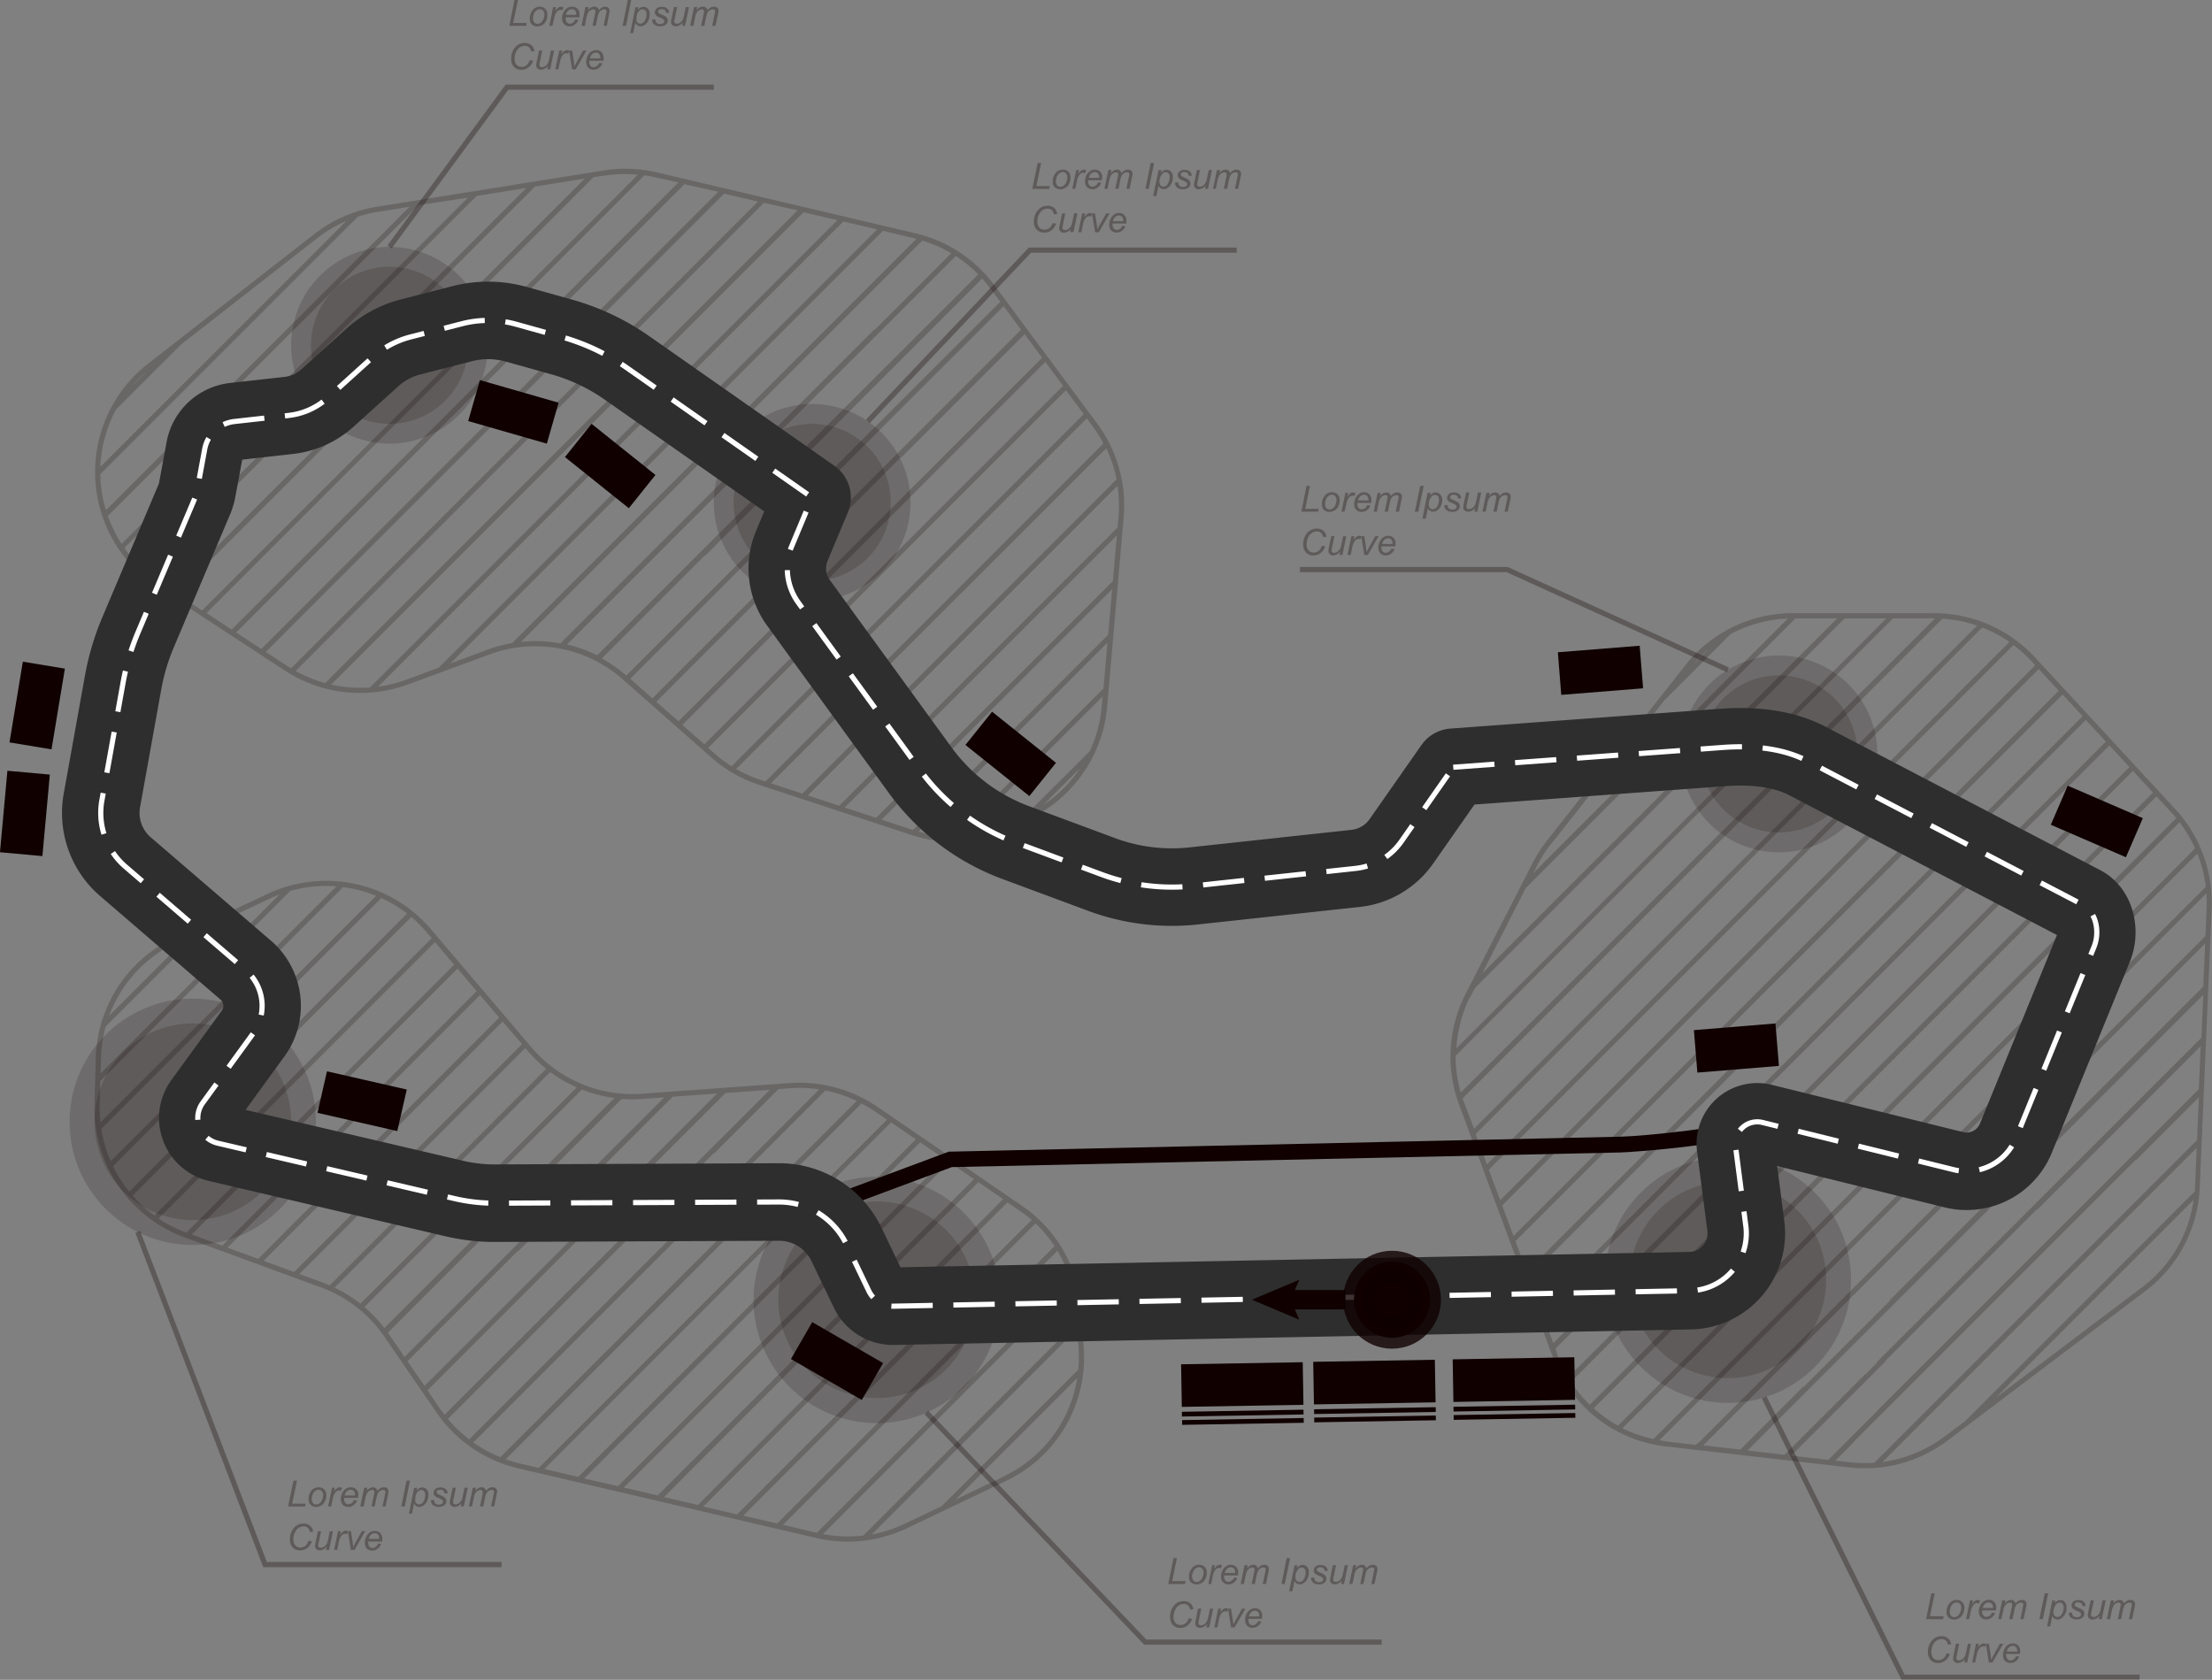 <svg xmlns="http://www.w3.org/2000/svg" viewBox="0 0 427.9 325"><rect x="0" y="0" width="427.9" height="325" fill="#808080" stroke="none"/><defs><style>.cls-1,.cls-2,.cls-6{fill:#100000;}.cls-2{opacity:0.2;}.cls-3,.cls-6{opacity:0.8;}.cls-4,.cls-5{fill:none;}.cls-4{stroke:#2e2e2e;stroke-linecap:round;stroke-linejoin:round;stroke-width:15px;}.cls-5{stroke:#fff;stroke-miterlimit:10;stroke-dasharray:8 4;}.cls-7{opacity:0.3;}</style></defs><g id="Layer_2" data-name="Layer 2"><g id="Layer_2-2" data-name="Layer 2"><path class="cls-1" d="M162.44,233.88l-1.05-2.81,22.17-8.26h.25l129.59-2.89c4.82-.1,22.32-1.92,24.56-3.58l.36-1.06,11.69,2.5-.63,2.93-9.53-2c-1.28.94-4.39,1.94-12.59,3-6.26.8-12.49,1.23-13.79,1.26L184.13,225.8Z"/><path class="cls-2" d="M212.22,81.91l-19.9-26.78a26.61,26.61,0,0,0-15.26-10L127,33.34A26.41,26.41,0,0,0,116.67,33L72.91,40a26.64,26.64,0,0,0-12.14,5.3L28.62,70.38a26.59,26.59,0,0,0,1.8,43.2l24.69,16.16a26.7,26.7,0,0,0,23.74,2.71l15.86-5.84a25.57,25.57,0,0,1,25.77,4.83l17.08,15.08a26.4,26.4,0,0,0,9.28,5.32l29.53,9.72a26.59,26.59,0,0,0,22.36-2.69l3-1.86a26.7,26.7,0,0,0,12.44-20.26l3.2-36.67A26.57,26.57,0,0,0,212.22,81.91Zm-35.61,78.67-6.07-2,44.6-44.6-.77,8.84Zm-7.14-2.35-6.07-2,52.65-52.65-.77,8.84Zm-7.13-2.34-6.07-2L216.16,94a26.06,26.06,0,0,1,.21,6l-.18,2.05Zm-7.14-2.35-6.07-2L214,86.73a25.45,25.45,0,0,1,2,6Zm19-65,.25-.13,23.76-23.76,3.38,4.56-70.34,70.34-4.29-3.78Zm-48,46.57-4.28-3.79L155.24,98l.25-.13,38.65-38.64,3.38,4.56Zm76-65.09,3.44,4.63L136.26,144,132,140.25Zm-12.91-17-73.77,73.77a27.11,27.11,0,0,0-5.83-2.11L184.9,49.53A25.65,25.65,0,0,1,189.25,53.11Zm-35-12.33L62.92,132.15a25.35,25.35,0,0,1-5.73-2.33l90.57-90.57Zm-15.35-3.6L50.55,125.56l-4.87-3.19L132.4,35.64Zm-7.68-1.81L44.82,121.81l-4.88-3.19,84.71-84.7c.7.1,1.39.23,2.08.39ZM116.82,34a25.39,25.39,0,0,1,6.57-.19l-84.3,84.3-4.88-3.19L114.8,34.28Zm-26.3,4.23-67,67a25.89,25.89,0,0,1-2.66-5.41L80.91,39.72ZM28.38,71.88l-2.86,2.85A24.83,24.83,0,0,1,28.38,71.88Zm-5.92,7.33L35,66.67l26.38-20.6A25.65,25.65,0,0,1,67,42.76L19.42,90.32v-.1A25.54,25.54,0,0,1,22.46,79.21ZM19.4,91.74,69.23,41.92A25.31,25.31,0,0,1,73.07,41l6.16-1L20.5,98.71A25.44,25.44,0,0,1,19.4,91.74ZM24.07,106,92.21,37.91l9.61-1.55-74,74A25.27,25.27,0,0,1,24.07,106ZM28.61,111,103.5,36.09l9.62-1.54L33.36,114.31,31,112.75A25.47,25.47,0,0,1,28.61,111Zm22.8,15.14,88.67-88.67L146.62,39,56.3,129.3l-.64-.4Zm12.64,6.32,91.39-91.39L162,42.59,71.57,133A25.67,25.67,0,0,1,64.05,132.44Zm14.46-.93a25.92,25.92,0,0,1-5.36,1.32l90-90,6.53,1.53L84.88,129.16Zm15.85-5.84-7.24,2.67L170.8,44.66l6,1.42.48.14-78.2,78.2A26.83,26.83,0,0,0,94.36,125.67Zm6.38-1.47,77.67-77.67A25,25,0,0,1,184,49L169.3,63.71l-.3.17-60.6,60.61a25.75,25.75,0,0,0-7.66-.29Zm15.66,3.18,19.91-19.91.26-.13L190,53.89c.53.59,1,1.2,1.51,1.84l2,2.64L121.15,130.7h0A27.27,27.27,0,0,0,116.4,127.38ZM137,144.7l69.2-69.2,3.44,4.63-68.12,68.11a25.42,25.42,0,0,1-3.31-2.47Zm5.4,4.08,67.84-67.84,1.16,1.57a24.39,24.39,0,0,1,2.05,3.29l-65.39,65.39-.91-.3A25,25,0,0,1,142.41,148.78Zm59.43,6.95,7.09-7.09A25.59,25.59,0,0,1,201.84,155.73Zm8.95-10.37L198,158.12a25.49,25.49,0,0,1-11.8,3.72l27.09-27.09-.17,1.91A25.28,25.28,0,0,1,210.79,145.36Zm2.68-12.16-28.69,28.69a25.57,25.57,0,0,1-7.08-1l36.54-36.55Z"/><path class="cls-2" d="M420.83,156.58l-27.18-29.41a26.69,26.69,0,0,0-19.53-8.54H346.88A26.45,26.45,0,0,0,326,128.74L299.3,162.57a27.18,27.18,0,0,0-2.81,4.38l-13,25.38a26.7,26.7,0,0,0-1.25,21.35l18.19,49a26.43,26.43,0,0,0,21.9,17.17l35.36,4.05a28.53,28.53,0,0,0,3.06.17,26.48,26.48,0,0,0,16-5.37L415,249.8a26.51,26.51,0,0,0,10.53-20.08l2.31-54A26.74,26.74,0,0,0,420.83,156.58Zm4.23,8.57a25.67,25.67,0,0,1,1.64,6.42L319.85,278.42a26.12,26.12,0,0,1-6-2.1ZM313,275.82a25.16,25.16,0,0,1-4.71-3.35L421.63,159.09a25.9,25.9,0,0,1,3,5.06Zm86-141.45,3.87,4.19L295.34,246l-2.18-5.88ZM292.78,239.12l-2.19-5.89L394.38,129.44l3.88,4.19Zm110.71-99.83,3.88,4.2L297.91,253l-2.19-5.89Zm4.56,4.93,3.88,4.19L300.47,259.87,298.29,254Zm-15.14-16.37.79.86L290.21,232.2,288,226.31l101.5-101.5A25,25,0,0,1,392.91,127.85ZM287.64,225.28l-2.18-5.88,98-98a25.3,25.3,0,0,1,5.26,2.8Zm86.68-105.64-91.74,91.74a25.61,25.61,0,0,1-1-7.11l84.64-84.64h8.06Zm-27,0h8.07l-68.65,68.65,8.43-16.5Zm-17,6.14-2.78,2.78A26.06,26.06,0,0,1,330.26,125.77Zm-30.17,37.42L322,135.46l12.78-12.79a25.63,25.63,0,0,1,11.08-3l-49.23,49.23.76-1.49A25.58,25.58,0,0,1,300.09,163.19Zm-15.68,29.6.83-1.62,71.54-71.54h8.06l-83.17,83.18A25.68,25.68,0,0,1,284.41,192.79Zm-1.5,19.67,92.78-92.77a25.53,25.53,0,0,1,6.72,1.34l-97.33,97.34-1.87-5C283.1,213,283,212.75,282.91,212.46Zm17.95,48.44L412.6,149.15l3.88,4.19L303.36,266.46a26.79,26.79,0,0,1-2-4.11Zm3,6.44L417.16,154.08l2.94,3.18c.31.33.61.68.91,1L307.53,271.78A25.19,25.19,0,0,1,303.89,267.34ZM321,278.65l105.8-105.8a25,25,0,0,1,.05,2.87l-.23,5.38-98,98-.21.11-.33.34-5.67-.65C322,278.81,321.51,278.73,321,278.65Zm105.2-87.77L365.61,251.5l-.06.19-16.63,16.62-.13,0-12.13,12.14-7.16-.82,97.08-97.09ZM363.32,272.8l-9.64,9.64-7.17-.82,18.21-18.21.08-.21L394,234l.26-.12,31.45-31.46-.36,8.3-62.07,62.07Zm-.23-9.3a.57.57,0,0,1,0,.13L361,265.77h-.09l-15.69,15.68-7.17-.82,88.16-88.15-.35,8.29Zm-5.26,19.41-2.81-.32,3.72-3.71.05-.14,12.59-12.59h0L413,224.53l.25-.13,12.11-12.1-.36,8.29-60.17,60.17v0L362.58,283A26.08,26.08,0,0,1,357.83,282.91Zm18.34-5a25.61,25.61,0,0,1-12,4.94l14.9-14.9h0l45.87-45.87-.33,7.61q0,.42-.06.84l-44.4,44.41ZM414.43,249l-28.37,21.44.29-.3h0l38-38A25.49,25.49,0,0,1,414.43,249Z"/><path class="cls-2" d="M209.65,260.83l-.48-7.34a26.41,26.41,0,0,0-11.5-20.22l-27.95-19.14a26.74,26.74,0,0,0-16.94-4.59l-28.61,2.07a25.66,25.66,0,0,1-21.33-8.94L83.35,179.76a26.66,26.66,0,0,0-31.57-6.83l-18,8.48a26.45,26.45,0,0,0-15.25,23.34l-.25,9A26.59,26.59,0,0,0,35.7,239.4l26.37,9.67a25.45,25.45,0,0,1,12.27,9.52l10.09,14.67a26.52,26.52,0,0,0,15.86,10.83l57.64,13.48a26.72,26.72,0,0,0,17.51-1.9l19.13-9.13A26.45,26.45,0,0,0,209.65,260.83ZM158,296.56,151.47,295,204.54,242a25.33,25.33,0,0,1,2.51,5.56Zm46-55.47-53.67,53.67-6.54-1.53,56.53-56.53A25.21,25.21,0,0,1,204,241.09ZM199.58,236l-57,57-6.53-1.53,58.83-58.84,2.17,1.49A27.82,27.82,0,0,1,199.58,236ZM178,221l4.79,3.28-63.25,63.25L113,286.05Zm-66.15,64.74-6.54-1.53,67.07-67.06,4.79,3.28Zm71.78-60.89,4.79,3.28-61.2,61.2-6.54-1.53Zm5.63,3.86,4.79,3.28L135,291.17l-6.54-1.53ZM165.72,213,96.79,281.92a26.18,26.18,0,0,1-5.23-2.84l68.1-68.1A25.52,25.52,0,0,1,165.72,213Zm-27-1.43L82.12,268.14l-3.29-4.78,21.29-21.29.26-.13,29.76-29.76Zm-27.13-1.19L69.72,252.22a26.28,26.28,0,0,0-5-3.1l41.72-41.71A26.26,26.26,0,0,0,111.56,210.37ZM36,238.46a25.77,25.77,0,0,1-5.34-2.71l53.48-53.47,3.71,4.36L36.06,238.46Zm52.5-51.06,3.71,4.36L43,241l-5.9-2.17Zm4.36,5.12,3.71,4.36L49.94,243.55,44,241.39Zm4.36,5.13L101,202,56.88,246.1,51,243.93ZM73.75,173.74a25.62,25.62,0,0,1,5,3L25,230.56a25.52,25.52,0,0,1-3.14-4.92ZM21.41,224.66a25.47,25.47,0,0,1-1.82-6.24l46.78-46.79a25.77,25.77,0,0,1,6.39,1.69Zm41.66-53.25c.67,0,1.35,0,2,.09L19.43,217.17a25.94,25.94,0,0,1-.16-3.42l.13-4.62,36.76-36.77A25.88,25.88,0,0,1,63.07,171.41ZM34.2,182.31l2.11-1L21.12,196.51A25.45,25.45,0,0,1,34.2,182.31ZM20.45,198.59,39,180.06l13.22-6.22c.61-.29,1.22-.54,1.84-.77l-34.6,34.6.08-2.89A25.44,25.44,0,0,1,20.45,198.59Zm5.2,32.73,53.92-53.91a25.15,25.15,0,0,1,3,3l.94,1.1L29.88,235.16A24.93,24.93,0,0,1,25.65,231.32Zm32.26,15.16,43.7-43.71.47.54a26.13,26.13,0,0,0,3.58,3.48l-41.89,41.9c-.45-.2-.9-.39-1.36-.56Zm12.58,6.38,42.07-42.07a26.81,26.81,0,0,0,6.3,1.64L74.35,256.94A26.21,26.21,0,0,0,70.49,252.86Zm4.52,5,45.25-45.24a27.81,27.81,0,0,0,4,0l4.24-.31L78.25,262.52,75.16,258C75.12,258,75.06,257.89,75,257.82ZM82.69,269l36.36-36.36.26-.13,21.05-21.05,8.55-.61L86,273.72c-.25-.34-.52-.67-.77-1Zm3.94,5.54L138,223.18l.25-.13,12.35-12.34,2.27-.17a25,25,0,0,1,5.6.24l-67.7,67.69A26.07,26.07,0,0,1,86.63,274.52Zm11.18,7.79,68.84-68.84a24.15,24.15,0,0,1,2.5,1.48l2.43,1.66L104.21,284l-3.7-.86A27.13,27.13,0,0,1,97.81,282.31Zm61.38,14.48,48.17-48.17a24.4,24.4,0,0,1,.81,4.93l.15,2.18L167,297.08A25.73,25.73,0,0,1,159.19,296.79Zm15.82-2a25.78,25.78,0,0,1-6.37,2.06l39.76-39.77.25,3.83a26,26,0,0,1-.06,4.05l-26.4,26.4Zm19.13-9.13-9.25,4.41,23.5-23.5A25.43,25.43,0,0,1,194.14,285.64Z"/><g class="cls-3"><circle class="cls-2" cx="37.3" cy="217.03" r="23.83" transform="translate(-150.73 102.41) rotate(-48.88)"/><circle class="cls-2" cx="37.3" cy="217.03" r="19.03" transform="translate(-142.53 89.94) rotate(-45)"/></g><g class="cls-3"><circle class="cls-2" cx="334.24" cy="247.6" r="23.83" transform="translate(-77.18 308.86) rotate(-45)"/><circle class="cls-2" cx="334.24" cy="247.6" r="19.03" transform="translate(-77.18 308.86) rotate(-45)"/></g><g class="cls-3"><circle class="cls-2" cx="169.6" cy="251.48" r="23.83" transform="translate(-109.8 369.56) rotate(-78.91)"/><circle class="cls-2" cx="169.6" cy="251.48" r="19.03" transform="translate(-110.98 366.74) rotate(-78.34)"/></g><g class="cls-3"><circle class="cls-2" cx="344.12" cy="145.86" r="19.03" transform="translate(-29.62 142.79) rotate(-22.5)"/><circle class="cls-2" cx="344.12" cy="145.86" r="15.2"/></g><g class="cls-3"><circle class="cls-2" cx="157.11" cy="97.2" r="19.03" transform="translate(-22.72 139.56) rotate(-45)"/><circle class="cls-2" cx="157.11" cy="97.2" r="15.2"/></g><g class="cls-3"><circle class="cls-2" cx="75.36" cy="66.8" r="19.03" transform="translate(-7.08 124.64) rotate(-76.61)"/><circle class="cls-2" cx="75.36" cy="66.8" r="15.2"/></g><path class="cls-4" d="M281.12,148.44l52.15-3.83c5.46-.4,11.45.06,16.31,2.59L402.81,175c2.73,1.43,3.43,5.36,2.26,8.21l-15.11,37a10.3,10.3,0,0,1-12,6.1l-37-9.14a4.24,4.24,0,0,0-5.23,4.67l2,15.42A11.09,11.09,0,0,1,327,249.71l-154.15,3a5.19,5.19,0,0,1-4.78-2.95l-4.32-9a14.45,14.45,0,0,0-13.09-8.21l-54.83.23a33.73,33.73,0,0,1-8-.91l-45.73-10.7a5,5,0,0,1-2.92-7.75L49,199.91a9.12,9.12,0,0,0-1.48-12.23l-23.25-20a13.71,13.71,0,0,1-4.56-12.82l4.1-22.79a45.67,45.67,0,0,1,2.89-9.72L37.59,96.63a9.21,9.21,0,0,0,.57-1.92L39.6,86.9a6.58,6.58,0,0,1,5.73-5.35l10.56-1.18a13.44,13.44,0,0,0,7.5-3.4L72,69.19a17.61,17.61,0,0,1,7.41-4l9.93-2.55a20.27,20.27,0,0,1,10.57.11l8.77,2.45a41.46,41.46,0,0,1,12.55,5.94l35.86,25.11-3.92,9.38a11.31,11.31,0,0,0,1.29,11L178,149a40.13,40.13,0,0,0,18.44,14l16.67,6.19a39,39,0,0,0,17.81,2.21l31.32-3.39a12.47,12.47,0,0,0,8.83-5.2Z"/><path class="cls-5" d="M281.12,148.44l52.15-3.83c5.46-.4,11.45.06,16.31,2.59L402.81,175c2.73,1.43,3.43,5.36,2.26,8.21l-15.11,37a10.3,10.3,0,0,1-12,6.1l-37-9.14a4.24,4.24,0,0,0-5.23,4.67l2,15.42A11.09,11.09,0,0,1,327,249.71l-154.15,3a5.19,5.19,0,0,1-4.78-2.95l-4.32-9a14.45,14.45,0,0,0-13.09-8.21l-54.83.23a33.73,33.73,0,0,1-8-.91l-45.73-10.7a5,5,0,0,1-2.92-7.75L49,199.91a9.12,9.12,0,0,0-1.48-12.23l-23.25-20a13.71,13.71,0,0,1-4.56-12.82l4.1-22.79a45.67,45.67,0,0,1,2.89-9.72L37.59,96.63a9.21,9.21,0,0,0,.57-1.92L39.6,86.9a6.58,6.58,0,0,1,5.73-5.35l10.56-1.18a13.44,13.44,0,0,0,7.5-3.4L72,69.19a17.61,17.61,0,0,1,7.41-4l9.93-2.55a20.27,20.27,0,0,1,10.57.11l8.77,2.45a41.46,41.46,0,0,1,12.55,5.94l35.86,25.11-3.92,9.38a11.31,11.31,0,0,0,1.29,11L178,149a40.13,40.13,0,0,0,18.44,14l16.67,6.19a39,39,0,0,0,17.81,2.21l31.32-3.39a12.47,12.47,0,0,0,8.83-5.2Z"/><rect class="cls-1" x="281.07" y="262.81" width="23.53" height="8.24" transform="translate(-4.51 5.03) rotate(-0.98)"/><rect class="cls-1" x="281.16" y="271.99" width="23.53" height="0.92" transform="translate(-4.6 5.03) rotate(-0.98)"/><rect class="cls-1" x="281.19" y="273.6" width="23.53" height="0.92" transform="translate(-4.63 5.03) rotate(-0.98)"/><rect class="cls-1" x="254.09" y="263.29" width="23.53" height="8.24" transform="translate(-4.52 4.57) rotate(-0.98)"/><rect class="cls-1" x="254.19" y="272.47" width="23.53" height="0.92" transform="translate(-4.61 4.57) rotate(-0.98)"/><rect class="cls-1" x="254.21" y="274.08" width="23.53" height="0.92" transform="translate(-4.64 4.57) rotate(-0.98)"/><rect class="cls-1" x="228.53" y="263.77" width="23.53" height="8.24" transform="translate(-4.53 4.13) rotate(-0.98)"/><rect class="cls-1" x="228.62" y="272.95" width="23.53" height="0.92" transform="translate(-4.63 4.14) rotate(-0.98)"/><rect class="cls-1" x="228.65" y="274.56" width="23.53" height="0.92" transform="translate(-4.65 4.14) rotate(-0.98)"/><rect class="cls-1" x="154" y="259.22" width="15.83" height="8.24" transform="translate(170.47 572.34) rotate(-150)"/><rect class="cls-1" x="62.13" y="208.94" width="15.83" height="8.24" transform="translate(90.88 436.36) rotate(-167.13)"/><rect class="cls-1" x="-3.1" y="153.25" width="15.83" height="8.24" transform="translate(-152.34 147.88) rotate(-84.79)"/><rect class="cls-1" x="-0.72" y="132.39" width="15.83" height="8.24" transform="translate(-128.66 121.3) rotate(-80.6)"/><rect class="cls-1" x="91.39" y="75.57" width="15.83" height="8.24" transform="translate(172.75 183.7) rotate(-163.97)"/><rect class="cls-1" x="110.12" y="86.05" width="15.83" height="8.24" transform="translate(153.83 234.32) rotate(-141.32)"/><rect class="cls-1" x="187.58" y="141.74" width="15.83" height="8.24" transform="translate(256.97 381.9) rotate(-141.32)"/><rect class="cls-1" x="397.7" y="154.83" width="15.83" height="8.24" transform="translate(714.8 465.84) rotate(-156.61)"/><rect class="cls-1" x="327.98" y="198.64" width="15.83" height="8.24" transform="translate(687.25 377.38) rotate(175.31)"/><rect class="cls-1" x="302.5" y="126.54" width="15.83" height="8.24" transform="matrix(-1, 0.08, -0.08, -1, 630.47, 235.51)"/><polygon class="cls-1" points="242.17 251.46 251.33 255.32 250.49 253.34 260.26 253.34 260.26 249.58 250.49 249.58 251.33 247.6 242.17 251.46"/><circle class="cls-6" cx="269.28" cy="251.46" r="9.47"/><circle class="cls-1" cx="269.28" cy="251.46" r="7.36"/><path class="cls-6" d="M275.1,251.46a5.82,5.82,0,1,1-5.82-5.82A5.82,5.82,0,0,1,275.1,251.46Z"/><path class="cls-1" d="M272.68,251.46a3.4,3.4,0,1,1-3.4-3.4A3.4,3.4,0,0,1,272.68,251.46Z"/><g class="cls-7"><path class="cls-1" d="M372.6,313.26l1-5h.67l-.92,4.44H376l-.12.57Z"/><path class="cls-1" d="M376.55,311.88a2.53,2.53,0,0,1,.63-1.76,1.72,1.72,0,0,1,1.35-.57,1.39,1.39,0,0,1,1.06.41,1.5,1.5,0,0,1,.4,1.11,2.69,2.69,0,0,1-.25,1.16,1.87,1.87,0,0,1-.72.82,1.78,1.78,0,0,1-1,.29,1.68,1.68,0,0,1-.77-.18,1.3,1.3,0,0,1-.53-.51A1.59,1.59,0,0,1,376.55,311.88Zm.62-.06a1.09,1.09,0,0,0,.25.78.79.79,0,0,0,.62.26.91.91,0,0,0,.39-.08,1.17,1.17,0,0,0,.37-.24,1.78,1.78,0,0,0,.28-.38,2.25,2.25,0,0,0,.19-.45,2.16,2.16,0,0,0,.11-.65,1.1,1.1,0,0,0-.25-.76.81.81,0,0,0-.62-.27,1,1,0,0,0-.53.14,1.37,1.37,0,0,0-.44.4,1.76,1.76,0,0,0-.28.62A2.64,2.64,0,0,0,377.17,311.82Z"/><path class="cls-1" d="M380.33,313.26l.76-3.63h.55l-.15.74a2.46,2.46,0,0,1,.54-.62,1,1,0,0,1,.55-.2,1,1,0,0,1,.46.13l-.25.58a.6.6,0,0,0-.36-.12.94.94,0,0,0-.66.36,2.74,2.74,0,0,0-.54,1.3l-.31,1.46Z"/><path class="cls-1" d="M385.33,312l.6.06a1.76,1.76,0,0,1-.59.85,1.66,1.66,0,0,1-1.12.4,1.59,1.59,0,0,1-.74-.18,1.29,1.29,0,0,1-.51-.55,1.73,1.73,0,0,1-.18-.81,2.63,2.63,0,0,1,.28-1.15,2,2,0,0,1,.71-.83,1.78,1.78,0,0,1,1-.27,1.38,1.38,0,0,1,1,.4,1.52,1.52,0,0,1,.39,1.1,3.51,3.51,0,0,1-.05.55h-2.68a1.28,1.28,0,0,0,0,.19,1.19,1.19,0,0,0,.23.78.74.74,0,0,0,.58.27,1.08,1.08,0,0,0,.62-.21A1.31,1.31,0,0,0,385.33,312Zm-1.8-.9h2V311a1,1,0,0,0-.23-.71.76.76,0,0,0-.6-.25,1.11,1.11,0,0,0-.72.27A1.69,1.69,0,0,0,383.53,311.13Z"/><path class="cls-1" d="M386.55,313.26l.76-3.63h.62l-.12.6a2.25,2.25,0,0,1,.61-.53,1.2,1.2,0,0,1,.59-.15.88.88,0,0,1,.57.18.85.85,0,0,1,.3.5,1.94,1.94,0,0,1,.58-.51,1.23,1.23,0,0,1,.64-.17,1,1,0,0,1,.69.21.82.82,0,0,1,.22.61,3.09,3.09,0,0,1-.07.55l-.49,2.34h-.62l.5-2.4a2.4,2.4,0,0,0,.06-.42.38.38,0,0,0-.11-.28.46.46,0,0,0-.32-.1,1.11,1.11,0,0,0-.56.16,1.35,1.35,0,0,0-.45.44,2.8,2.8,0,0,0-.28.84l-.37,1.76h-.62l.52-2.45a2.64,2.64,0,0,0,.05-.36.38.38,0,0,0-.11-.28.36.36,0,0,0-.29-.11,1.11,1.11,0,0,0-.55.16,1.41,1.41,0,0,0-.47.47,2.85,2.85,0,0,0-.3.85l-.36,1.72Z"/><path class="cls-1" d="M394.5,313.26l1.05-5h.67l-1.05,5Z"/><path class="cls-1" d="M396,314.65l1-5h.58l-.11.51a2.12,2.12,0,0,1,.57-.46,1.09,1.09,0,0,1,.53-.13,1.08,1.08,0,0,1,.86.38,1.54,1.54,0,0,1,.34,1.08,2.82,2.82,0,0,1-.18,1,2.29,2.29,0,0,1-.47.75,1.88,1.88,0,0,1-.55.42,1.31,1.31,0,0,1-.57.13,1.12,1.12,0,0,1-1-.66l-.41,2Zm1.23-2.87a1.75,1.75,0,0,0,.06.56.71.71,0,0,0,.28.36.77.77,0,0,0,.45.14,1,1,0,0,0,.86-.6,2.52,2.52,0,0,0,.33-1.23,1.08,1.08,0,0,0-.22-.71.7.7,0,0,0-.55-.25.86.86,0,0,0-.44.12,1.3,1.3,0,0,0-.37.37,2.43,2.43,0,0,0-.4,1.24Z"/><path class="cls-1" d="M400.23,312l.62,0a1.26,1.26,0,0,0,.08.46.72.72,0,0,0,.3.3,1.08,1.08,0,0,0,.52.12,1,1,0,0,0,.61-.16.49.49,0,0,0,.21-.39.46.46,0,0,0-.12-.3,1.76,1.76,0,0,0-.62-.35,6.85,6.85,0,0,1-.63-.3.9.9,0,0,1-.34-.33.81.81,0,0,1-.12-.44.94.94,0,0,1,.34-.73,1.37,1.37,0,0,1,1-.31,1.54,1.54,0,0,1,1,.31,1.12,1.12,0,0,1,.37.84l-.61,0a.65.65,0,0,0-.23-.52A.89.89,0,0,0,402,310a.82.82,0,0,0-.5.14.45.45,0,0,0-.17.32.37.37,0,0,0,.15.3,3.07,3.07,0,0,0,.53.28,3.66,3.66,0,0,1,.9.48.94.94,0,0,1,.29.69,1,1,0,0,1-.17.53,1.17,1.17,0,0,1-.5.42,2,2,0,0,1-.8.15,1.78,1.78,0,0,1-1.07-.31A1.08,1.08,0,0,1,400.23,312Z"/><path class="cls-1" d="M406.15,312.6a1.81,1.81,0,0,1-1.34.74,1,1,0,0,1-.68-.24.78.78,0,0,1-.25-.59,5.12,5.12,0,0,1,.11-.78l.44-2.1h.62l-.49,2.32a2.32,2.32,0,0,0-.06.45.38.38,0,0,0,.13.32.49.49,0,0,0,.36.12,1.14,1.14,0,0,0,.51-.13,1.44,1.44,0,0,0,.43-.34,1.83,1.83,0,0,0,.29-.51,5.35,5.35,0,0,0,.18-.66l.32-1.57h.62l-.76,3.63H406Z"/><path class="cls-1" d="M407.56,313.26l.76-3.63h.62l-.13.6a2.27,2.27,0,0,1,.62-.53,1.2,1.2,0,0,1,.59-.15.87.87,0,0,1,.56.18.76.76,0,0,1,.3.5,2,2,0,0,1,.59-.51,1.2,1.2,0,0,1,.64-.17,1,1,0,0,1,.68.21.82.82,0,0,1,.23.61,3.38,3.38,0,0,1-.08.55l-.49,2.34h-.62l.5-2.4a1.86,1.86,0,0,0,.07-.42.38.38,0,0,0-.11-.28.47.47,0,0,0-.32-.1,1.12,1.12,0,0,0-.57.16,1.24,1.24,0,0,0-.44.44,2.8,2.8,0,0,0-.28.84l-.37,1.76h-.62l.51-2.45a1.84,1.84,0,0,0,.06-.36.38.38,0,0,0-.4-.39,1.08,1.08,0,0,0-.55.16,1.32,1.32,0,0,0-.47.47,2.59,2.59,0,0,0-.3.85l-.36,1.72Z"/><path class="cls-1" d="M376.54,319.9l.66.09a2.74,2.74,0,0,1-.91,1.31,2.24,2.24,0,0,1-1.36.45,1.91,1.91,0,0,1-1.44-.56,2.2,2.2,0,0,1-.54-1.6,3.16,3.16,0,0,1,.82-2.24,2.36,2.36,0,0,1,1.8-.79,1.93,1.93,0,0,1,1.29.43,1.7,1.7,0,0,1,.57,1.15l-.63.06a1.3,1.3,0,0,0-.4-.81,1.19,1.19,0,0,0-.8-.27,1.74,1.74,0,0,0-1.49.81,2.85,2.85,0,0,0-.49,1.68,1.71,1.71,0,0,0,.38,1.18,1.28,1.28,0,0,0,1,.4,1.45,1.45,0,0,0,.94-.34A1.89,1.89,0,0,0,376.54,319.9Z"/><path class="cls-1" d="M380.08,321a1.79,1.79,0,0,1-1.33.74.94.94,0,0,1-.68-.24.75.75,0,0,1-.26-.59,5.37,5.37,0,0,1,.11-.79l.44-2.09H379l-.48,2.32a2.63,2.63,0,0,0-.07.45.43.43,0,0,0,.13.32.5.5,0,0,0,.37.12,1.13,1.13,0,0,0,.5-.13,1.3,1.3,0,0,0,.43-.34,1.83,1.83,0,0,0,.29-.51,5.35,5.35,0,0,0,.18-.66l.33-1.57h.61l-.75,3.63H380Z"/><path class="cls-1" d="M381.5,321.66l.75-3.63h.55l-.15.74a2.3,2.3,0,0,1,.55-.62.91.91,0,0,1,.55-.2,1,1,0,0,1,.45.13l-.25.58a.6.6,0,0,0-.36-.12,1,1,0,0,0-.66.36,2.74,2.74,0,0,0-.54,1.3l-.31,1.46Z"/><path class="cls-1" d="M384.74,321.66l-.59-3.63h.6l.31,2c0,.22.08.57.13,1.07.12-.26.27-.55.45-.89l1.22-2.18h.65l-2.08,3.63Z"/><path class="cls-1" d="M390,320.43l.6.06a1.76,1.76,0,0,1-.59.85,1.63,1.63,0,0,1-1.11.4,1.53,1.53,0,0,1-.74-.18,1.26,1.26,0,0,1-.52-.55,1.86,1.86,0,0,1-.17-.81,2.62,2.62,0,0,1,.27-1.15,2,2,0,0,1,.71-.83,1.8,1.8,0,0,1,.95-.27,1.38,1.38,0,0,1,1,.4,1.52,1.52,0,0,1,.39,1.1,3.51,3.51,0,0,1-.05.55H388.1a1.37,1.37,0,0,0,0,.19,1.14,1.14,0,0,0,.24.78.71.71,0,0,0,.57.27,1.08,1.08,0,0,0,.62-.21A1.31,1.31,0,0,0,390,320.43Zm-1.79-.9h2c0-.07,0-.11,0-.14a1,1,0,0,0-.24-.71.75.75,0,0,0-.59-.25,1.12,1.12,0,0,0-.73.27A1.61,1.61,0,0,0,388.2,319.53Z"/></g><g class="cls-7"><path class="cls-1" d="M98.53,5l1-5h.67l-.93,4.44h2.6L101.8,5Z"/><path class="cls-1" d="M102.49,3.63a2.57,2.57,0,0,1,.62-1.76,1.76,1.76,0,0,1,1.36-.57,1.41,1.41,0,0,1,1,.41,1.5,1.5,0,0,1,.41,1.11A2.7,2.7,0,0,1,105.67,4a2,2,0,0,1-.72.83,1.85,1.85,0,0,1-1,.28,1.65,1.65,0,0,1-.77-.18,1.24,1.24,0,0,1-.53-.51A1.59,1.59,0,0,1,102.49,3.63Zm.62-.06a1.14,1.14,0,0,0,.24.78.81.81,0,0,0,.63.26.91.91,0,0,0,.39-.08,1,1,0,0,0,.36-.24,1.76,1.76,0,0,0,.29-.37,2.34,2.34,0,0,0,.19-.46,2.14,2.14,0,0,0,.1-.65,1.1,1.1,0,0,0-.24-.76.83.83,0,0,0-.63-.27,1,1,0,0,0-.53.14,1.34,1.34,0,0,0-.43.4,1.84,1.84,0,0,0-.28.62A2.64,2.64,0,0,0,103.11,3.57Z"/><path class="cls-1" d="M106.27,5,107,1.38h.55l-.16.74A2.48,2.48,0,0,1,108,1.5a.93.93,0,0,1,.55-.2,1,1,0,0,1,.45.13l-.25.58a.57.57,0,0,0-.35-.12,1,1,0,0,0-.67.36,2.75,2.75,0,0,0-.53,1.3L106.86,5Z"/><path class="cls-1" d="M111.27,3.78l.6.06a1.86,1.86,0,0,1-.6.85,1.63,1.63,0,0,1-1.11.4,1.53,1.53,0,0,1-.74-.18,1.24,1.24,0,0,1-.51-.55,1.73,1.73,0,0,1-.18-.81A2.5,2.5,0,0,1,109,2.4a2,2,0,0,1,.71-.83,1.78,1.78,0,0,1,1-.27,1.36,1.36,0,0,1,1,.4,1.52,1.52,0,0,1,.39,1.1,2.62,2.62,0,0,1,0,.55h-2.67a1.28,1.28,0,0,0,0,.19,1.14,1.14,0,0,0,.23.78.74.74,0,0,0,.57.27,1.1,1.1,0,0,0,.63-.21A1.46,1.46,0,0,0,111.27,3.78Zm-1.8-.9h2V2.74a1,1,0,0,0-.23-.71.79.79,0,0,0-.6-.25,1.08,1.08,0,0,0-.72.27A1.69,1.69,0,0,0,109.47,2.88Z"/><path class="cls-1" d="M112.49,5l.76-3.63h.62l-.13.6a2.27,2.27,0,0,1,.62-.53A1.2,1.2,0,0,1,115,1.3a.87.87,0,0,1,.56.18.76.76,0,0,1,.3.5,2,2,0,0,1,.59-.51A1.33,1.33,0,0,1,117,1.3a1,1,0,0,1,.68.21.82.82,0,0,1,.23.61,3.38,3.38,0,0,1-.08.55L117.38,5h-.62l.5-2.4a1.78,1.78,0,0,0,.07-.42.38.38,0,0,0-.11-.28.47.47,0,0,0-.32-.1,1,1,0,0,0-.57.17,1.1,1.1,0,0,0-.44.44,2.72,2.72,0,0,0-.28.83L115.24,5h-.62l.51-2.45a1.74,1.74,0,0,0,.06-.36.39.39,0,0,0-.11-.28.38.38,0,0,0-.29-.11,1,1,0,0,0-.55.17,1.22,1.22,0,0,0-.47.46,3,3,0,0,0-.3.85L113.11,5Z"/><path class="cls-1" d="M120.44,5l1-5h.66l-1,5Z"/><path class="cls-1" d="M121.91,6.4l1-5h.57l-.1.51a2.12,2.12,0,0,1,.57-.46,1.07,1.07,0,0,1,.53-.13,1.1,1.1,0,0,1,.86.38,1.54,1.54,0,0,1,.34,1.08,2.63,2.63,0,0,1-.19,1,2.28,2.28,0,0,1-.46.75,2,2,0,0,1-.55.42,1.33,1.33,0,0,1-.58.13,1.11,1.11,0,0,1-1-.66l-.41,2Zm1.23-2.87a1.83,1.83,0,0,0,0,.56.77.77,0,0,0,.73.5,1,1,0,0,0,.87-.6,2.62,2.62,0,0,0,.32-1.23,1,1,0,0,0-.22-.71.68.68,0,0,0-.55-.25.82.82,0,0,0-.43.12,1.47,1.47,0,0,0-.38.37,2.3,2.3,0,0,0-.28.61A2,2,0,0,0,123.14,3.53Z"/><path class="cls-1" d="M126.17,3.77l.62,0a1.08,1.08,0,0,0,.08.46.58.58,0,0,0,.3.3,1.07,1.07,0,0,0,.51.12,1,1,0,0,0,.62-.16.47.47,0,0,0,.2-.39.48.48,0,0,0-.12-.3,1.82,1.82,0,0,0-.62-.35,5.23,5.23,0,0,1-.62-.3.93.93,0,0,1-.35-.33.8.8,0,0,1-.11-.44.94.94,0,0,1,.34-.73,1.34,1.34,0,0,1,1-.31,1.5,1.5,0,0,1,1.05.32,1.11,1.11,0,0,1,.37.83l-.61,0a.72.72,0,0,0-.23-.52.9.9,0,0,0-.62-.19.82.82,0,0,0-.5.14.43.43,0,0,0-.18.32.35.35,0,0,0,.16.3,2.7,2.7,0,0,0,.53.28,3.35,3.35,0,0,1,.89.48.92.92,0,0,1,.3.69,1,1,0,0,1-.17.53,1.16,1.16,0,0,1-.5.42,2,2,0,0,1-.81.15,1.8,1.8,0,0,1-1.07-.31A1.09,1.09,0,0,1,126.17,3.77Z"/><path class="cls-1" d="M132.09,4.35a1.81,1.81,0,0,1-1.34.74,1,1,0,0,1-.68-.24.79.79,0,0,1-.26-.59,4.34,4.34,0,0,1,.12-.78l.44-2.1H131L130.5,3.7a2.53,2.53,0,0,0-.06.45.41.41,0,0,0,.12.32.53.53,0,0,0,.37.12,1.2,1.2,0,0,0,.51-.13,1.41,1.41,0,0,0,.43-.34,1.79,1.79,0,0,0,.29-.51,4.24,4.24,0,0,0,.17-.66l.33-1.57h.62L132.52,5H132Z"/><path class="cls-1" d="M133.5,5l.76-3.63h.62l-.13.6a2.13,2.13,0,0,1,.62-.53A1.18,1.18,0,0,1,136,1.3a.87.87,0,0,1,.56.18.85.85,0,0,1,.3.5,1.94,1.94,0,0,1,.58-.51,1.37,1.37,0,0,1,.65-.17,1,1,0,0,1,.68.21.82.82,0,0,1,.23.61,3.38,3.38,0,0,1-.08.55L138.39,5h-.62l.5-2.4a2.28,2.28,0,0,0,.06-.42.34.34,0,0,0-.11-.28.44.44,0,0,0-.32-.1,1,1,0,0,0-.56.17,1.19,1.19,0,0,0-.45.44,3,3,0,0,0-.28.83L136.25,5h-.62l.51-2.45a1.56,1.56,0,0,0,.05-.36.36.36,0,0,0-.11-.28.36.36,0,0,0-.29-.11,1,1,0,0,0-.55.17,1.29,1.29,0,0,0-.47.46,2.7,2.7,0,0,0-.29.85L134.12,5Z"/><path class="cls-1" d="M102.47,11.65l.67.09a2.7,2.7,0,0,1-.92,1.31,2.19,2.19,0,0,1-1.35.45,1.93,1.93,0,0,1-1.45-.56,2.24,2.24,0,0,1-.53-1.6A3.2,3.2,0,0,1,99.7,9.1a2.39,2.39,0,0,1,1.8-.79,1.93,1.93,0,0,1,1.29.43,1.75,1.75,0,0,1,.58,1.15l-.63.06a1.36,1.36,0,0,0-.41-.81,1.16,1.16,0,0,0-.8-.27,1.72,1.72,0,0,0-1.48.82,2.79,2.79,0,0,0-.49,1.67,1.7,1.7,0,0,0,.37,1.18,1.31,1.31,0,0,0,1,.4,1.43,1.43,0,0,0,.94-.34A1.83,1.83,0,0,0,102.47,11.65Z"/><path class="cls-1" d="M106,12.75a1.81,1.81,0,0,1-1.34.74,1,1,0,0,1-.68-.24.78.78,0,0,1-.25-.59,4.07,4.07,0,0,1,.11-.78l.44-2.1h.62l-.49,2.32a2.53,2.53,0,0,0-.06.45.38.38,0,0,0,.13.32.49.49,0,0,0,.36.12,1.14,1.14,0,0,0,.51-.13,1.3,1.3,0,0,0,.43-.34,1.94,1.94,0,0,0,.29-.51,4.24,4.24,0,0,0,.17-.66l.33-1.57h.62l-.76,3.63h-.57Z"/><path class="cls-1" d="M107.43,13.41l.76-3.63h.55l-.16.74a2.48,2.48,0,0,1,.55-.62,1,1,0,0,1,.55-.2,1.08,1.08,0,0,1,.46.13l-.26.58a.55.55,0,0,0-.35-.12,1,1,0,0,0-.67.36,2.86,2.86,0,0,0-.53,1.3L108,13.41Z"/><path class="cls-1" d="M110.68,13.41l-.6-3.63h.61l.31,2c0,.22.07.58.12,1.07.12-.26.27-.55.46-.89l1.21-2.18h.66l-2.08,3.63Z"/><path class="cls-1" d="M115.93,12.18l.6.06a1.79,1.79,0,0,1-.6.85,1.63,1.63,0,0,1-1.11.4,1.56,1.56,0,0,1-.74-.18,1.29,1.29,0,0,1-.51-.55,1.73,1.73,0,0,1-.18-.81,2.63,2.63,0,0,1,.28-1.15,2,2,0,0,1,.71-.83,1.78,1.78,0,0,1,1-.27,1.38,1.38,0,0,1,1,.4,1.56,1.56,0,0,1,.38,1.1,3.48,3.48,0,0,1,0,.55H114a1.28,1.28,0,0,0,0,.19,1.19,1.19,0,0,0,.23.78.74.74,0,0,0,.58.27,1.08,1.08,0,0,0,.62-.21A1.31,1.31,0,0,0,115.93,12.18Zm-1.8-.9h2v-.14a1,1,0,0,0-.23-.71.76.76,0,0,0-.6-.25,1.11,1.11,0,0,0-.72.27A1.69,1.69,0,0,0,114.13,11.28Z"/></g><g class="cls-7"><path class="cls-1" d="M251.74,99l1-5h.67l-.92,4.45h2.6L255,99Z"/><path class="cls-1" d="M255.71,97.58a2.51,2.51,0,0,1,.62-1.76,1.73,1.73,0,0,1,1.36-.58,1.43,1.43,0,0,1,1.06.41,1.53,1.53,0,0,1,.4,1.11,2.7,2.7,0,0,1-.25,1.17,1.87,1.87,0,0,1-.72.82,1.81,1.81,0,0,1-1,.29,1.65,1.65,0,0,1-.77-.18,1.24,1.24,0,0,1-.53-.51A1.59,1.59,0,0,1,255.71,97.58Zm.62-.06a1.14,1.14,0,0,0,.24.78.86.86,0,0,0,.63.26.91.91,0,0,0,.39-.08,1.17,1.17,0,0,0,.37-.24,1.78,1.78,0,0,0,.28-.38,2.25,2.25,0,0,0,.19-.45,2.22,2.22,0,0,0,.11-.65,1.13,1.13,0,0,0-.25-.77.83.83,0,0,0-.63-.27,1.08,1.08,0,0,0-.53.14,1.38,1.38,0,0,0-.43.41,1.68,1.68,0,0,0-.28.62A2.51,2.51,0,0,0,256.33,97.52Z"/><path class="cls-1" d="M259.5,99l.76-3.64h.54l-.15.75a2.75,2.75,0,0,1,.55-.63.93.93,0,0,1,.55-.2,1.08,1.08,0,0,1,.45.14L262,96a.57.57,0,0,0-.35-.12,1,1,0,0,0-.67.37,2.7,2.7,0,0,0-.54,1.3L260.08,99Z"/><path class="cls-1" d="M264.5,97.72l.6.07a1.81,1.81,0,0,1-.59.85,1.67,1.67,0,0,1-1.12.4,1.56,1.56,0,0,1-.74-.18,1.24,1.24,0,0,1-.51-.55,1.73,1.73,0,0,1-.18-.81,2.47,2.47,0,0,1,.28-1.15,2,2,0,0,1,.71-.84,1.78,1.78,0,0,1,.95-.27,1.39,1.39,0,0,1,1,.41,1.51,1.51,0,0,1,.39,1.1,3.51,3.51,0,0,1-.05.55H262.6a1.28,1.28,0,0,0,0,.19,1.14,1.14,0,0,0,.23.78.74.74,0,0,0,.58.27,1.08,1.08,0,0,0,.62-.21A1.29,1.29,0,0,0,264.5,97.72Zm-1.8-.9h2v-.13a1,1,0,0,0-.23-.72.79.79,0,0,0-.6-.25,1.12,1.12,0,0,0-.72.28A1.65,1.65,0,0,0,262.7,96.82Z"/><path class="cls-1" d="M265.73,99l.76-3.64h.62l-.13.6a2.69,2.69,0,0,1,.62-.53,1.2,1.2,0,0,1,.59-.15.87.87,0,0,1,.56.18.79.79,0,0,1,.3.5,2,2,0,0,1,.59-.51,1.33,1.33,0,0,1,.64-.17,1,1,0,0,1,.69.22.78.78,0,0,1,.22.6,3.18,3.18,0,0,1-.07.56L270.63,99H270l.5-2.4a2.53,2.53,0,0,0,.06-.42.4.4,0,0,0-.11-.29.51.51,0,0,0-.32-.1,1.28,1.28,0,0,0-1,.61,2.8,2.8,0,0,0-.28.84L268.48,99h-.62l.51-2.45a1.84,1.84,0,0,0,.06-.36.4.4,0,0,0-.11-.29.42.42,0,0,0-.29-.11,1.16,1.16,0,0,0-.56.17,1.32,1.32,0,0,0-.47.47,2.61,2.61,0,0,0-.29.85L266.35,99Z"/><path class="cls-1" d="M273.69,99l1.05-5h.67l-1.05,5Z"/><path class="cls-1" d="M275.16,100.35l1-5h.58l-.11.51a2.33,2.33,0,0,1,.57-.46,1.16,1.16,0,0,1,1.39.25A1.54,1.54,0,0,1,279,96.7a2.87,2.87,0,0,1-.19,1,2.46,2.46,0,0,1-.46.75,2,2,0,0,1-.56.42,1.31,1.31,0,0,1-.57.13,1.12,1.12,0,0,1-1-.66l-.41,2Zm1.23-2.88a1.83,1.83,0,0,0,.06.57.71.71,0,0,0,.28.36.77.77,0,0,0,.45.14,1,1,0,0,0,.86-.61,2.52,2.52,0,0,0,.33-1.22,1.05,1.05,0,0,0-.22-.72.73.73,0,0,0-.55-.25.78.78,0,0,0-.44.13,1.18,1.18,0,0,0-.37.37,2.44,2.44,0,0,0-.4,1.23Z"/><path class="cls-1" d="M279.42,97.72l.62,0a1,1,0,0,0,.09.45.6.6,0,0,0,.3.31,1.08,1.08,0,0,0,.52.12,1,1,0,0,0,.61-.16.49.49,0,0,0,.21-.39.41.41,0,0,0-.13-.3,1.82,1.82,0,0,0-.61-.36c-.33-.14-.54-.24-.63-.29a1.12,1.12,0,0,1-.35-.33.83.83,0,0,1-.12-.44,1,1,0,0,1,.35-.74,1.37,1.37,0,0,1,1-.31,1.54,1.54,0,0,1,1,.32,1.1,1.1,0,0,1,.37.83l-.61,0a.65.65,0,0,0-.23-.52,1,1,0,0,0-.62-.19.76.76,0,0,0-.5.15.41.41,0,0,0-.18.32.38.38,0,0,0,.16.3,2.35,2.35,0,0,0,.53.27,4,4,0,0,1,.9.49.94.94,0,0,1,.29.69,1,1,0,0,1-.17.53,1.24,1.24,0,0,1-.5.42,2,2,0,0,1-.81.15,1.8,1.8,0,0,1-1.07-.31A1.12,1.12,0,0,1,279.42,97.72Z"/><path class="cls-1" d="M285.35,98.3A1.79,1.79,0,0,1,284,99a1,1,0,0,1-.68-.24.75.75,0,0,1-.26-.59,5.2,5.2,0,0,1,.11-.79l.44-2.1h.62l-.48,2.33a1.83,1.83,0,0,0-.07.45.43.43,0,0,0,.13.32.51.51,0,0,0,.37.12,1.2,1.2,0,0,0,.51-.13,1.53,1.53,0,0,0,.42-.34,2.14,2.14,0,0,0,.3-.51,4.24,4.24,0,0,0,.17-.66l.33-1.58h.62L285.79,99h-.57Z"/><path class="cls-1" d="M286.77,99l.76-3.64h.62l-.13.6a2.69,2.69,0,0,1,.62-.53,1.2,1.2,0,0,1,.59-.15.9.9,0,0,1,.57.18.88.88,0,0,1,.3.5,1.94,1.94,0,0,1,.58-.51,1.34,1.34,0,0,1,.65-.17.93.93,0,0,1,.68.22.78.78,0,0,1,.23.6,3.46,3.46,0,0,1-.08.56L291.67,99h-.62l.5-2.4a2.53,2.53,0,0,0,.06-.42.36.36,0,0,0-.11-.29.51.51,0,0,0-.32-.1,1.13,1.13,0,0,0-.56.17,1.19,1.19,0,0,0-.45.44,2.8,2.8,0,0,0-.28.84L289.52,99h-.62l.51-2.45a1.84,1.84,0,0,0,.06-.36.4.4,0,0,0-.11-.29.42.42,0,0,0-.29-.11,1.1,1.1,0,0,0-.55.17,1.25,1.25,0,0,0-.47.47,2.59,2.59,0,0,0-.3.85L287.39,99Z"/><path class="cls-1" d="M255.69,105.61l.67.09a2.7,2.7,0,0,1-.92,1.31,2.19,2.19,0,0,1-1.35.45,1.91,1.91,0,0,1-1.45-.56,2.2,2.2,0,0,1-.54-1.6,3.2,3.2,0,0,1,.81-2.24,2.36,2.36,0,0,1,1.81-.79,1.88,1.88,0,0,1,1.29.43,1.73,1.73,0,0,1,.58,1.15l-.63.06a1.36,1.36,0,0,0-.41-.82,1.17,1.17,0,0,0-.8-.27,1.76,1.76,0,0,0-1.49.82,2.85,2.85,0,0,0-.49,1.68,1.64,1.64,0,0,0,.38,1.18,1.28,1.28,0,0,0,1,.4,1.5,1.5,0,0,0,.94-.33A2,2,0,0,0,255.69,105.61Z"/><path class="cls-1" d="M259.24,106.72a1.83,1.83,0,0,1-1.34.74.94.94,0,0,1-.68-.25.76.76,0,0,1-.25-.59,4.07,4.07,0,0,1,.11-.78l.44-2.1h.62l-.49,2.32a2.53,2.53,0,0,0-.06.45.38.38,0,0,0,.13.32.49.49,0,0,0,.36.12,1,1,0,0,0,.51-.13,1.3,1.3,0,0,0,.43-.34,1.58,1.58,0,0,0,.29-.51,5.35,5.35,0,0,0,.18-.66l.33-1.57h.62l-.76,3.63h-.57Z"/><path class="cls-1" d="M260.66,107.37l.76-3.63H262l-.16.74a2.48,2.48,0,0,1,.55-.62.89.89,0,0,1,.55-.2,1,1,0,0,1,.46.13l-.26.57a.61.61,0,0,0-.35-.11,1,1,0,0,0-.67.36,2.86,2.86,0,0,0-.53,1.31l-.31,1.45Z"/><path class="cls-1" d="M263.91,107.37l-.59-3.63h.6l.31,2c0,.22.08.58.13,1.07.12-.26.27-.55.45-.88l1.22-2.19h.65l-2.08,3.63Z"/><path class="cls-1" d="M269.17,106.14l.6.06a1.76,1.76,0,0,1-.59.85,1.68,1.68,0,0,1-1.12.41,1.54,1.54,0,0,1-.74-.19,1.27,1.27,0,0,1-.51-.54,1.79,1.79,0,0,1-.18-.81,2.51,2.51,0,0,1,.28-1.16,2,2,0,0,1,.71-.83,1.78,1.78,0,0,1,.95-.27,1.38,1.38,0,0,1,1,.4,1.52,1.52,0,0,1,.39,1.1,3.51,3.51,0,0,1-.05.55h-2.68a1.28,1.28,0,0,0,0,.19,1.14,1.14,0,0,0,.23.78.74.74,0,0,0,.58.27,1.08,1.08,0,0,0,.62-.21A1.31,1.31,0,0,0,269.17,106.14Zm-1.8-.9h2v-.14a1,1,0,0,0-.23-.71.76.76,0,0,0-.6-.25,1.11,1.11,0,0,0-.72.27A1.69,1.69,0,0,0,267.37,105.24Z"/></g><g class="cls-7"><polygon class="cls-1" points="413.89 325 367.82 325 367.69 324.72 340.82 270.59 341.72 270.15 368.44 324 413.89 324 413.89 325"/></g><g class="cls-7"><path class="cls-1" d="M226,306.46l1-5h.67l-.92,4.44h2.6l-.12.57Z"/><path class="cls-1" d="M230,305.08a2.55,2.55,0,0,1,.63-1.76,1.72,1.72,0,0,1,1.35-.57,1.43,1.43,0,0,1,1.06.41,1.5,1.5,0,0,1,.4,1.11,2.69,2.69,0,0,1-.25,1.16,1.89,1.89,0,0,1-.72.83,1.85,1.85,0,0,1-1,.28,1.62,1.62,0,0,1-.77-.18,1.19,1.19,0,0,1-.53-.51A1.49,1.49,0,0,1,230,305.08Zm.62-.06a1.08,1.08,0,0,0,.25.78.8.8,0,0,0,.62.27,1.1,1.1,0,0,0,.4-.08,1.23,1.23,0,0,0,.36-.25,1.44,1.44,0,0,0,.28-.37,1.71,1.71,0,0,0,.19-.46,2.16,2.16,0,0,0,.11-.65,1.07,1.07,0,0,0-.25-.76.8.8,0,0,0-.62-.27,1,1,0,0,0-.53.14,1.34,1.34,0,0,0-.43.4,1.86,1.86,0,0,0-.29.62A2.64,2.64,0,0,0,230.57,305Z"/><path class="cls-1" d="M233.74,306.46l.76-3.63H235l-.15.74a2.67,2.67,0,0,1,.55-.62.93.93,0,0,1,.55-.2,1,1,0,0,1,.45.13l-.25.58a.6.6,0,0,0-.36-.12,1,1,0,0,0-.66.36,2.79,2.79,0,0,0-.54,1.31l-.31,1.45Z"/><path class="cls-1" d="M238.73,305.23l.6.06a1.76,1.76,0,0,1-.59.85,1.63,1.63,0,0,1-1.11.4,1.53,1.53,0,0,1-.74-.18,1.29,1.29,0,0,1-.52-.54,1.92,1.92,0,0,1-.17-.81,2.63,2.63,0,0,1,.27-1.16,2,2,0,0,1,.71-.83,1.8,1.8,0,0,1,.95-.27,1.38,1.38,0,0,1,1,.4,1.52,1.52,0,0,1,.39,1.1,3.51,3.51,0,0,1-.05.55h-2.67a1.54,1.54,0,0,0,0,.19,1.14,1.14,0,0,0,.24.78.71.71,0,0,0,.57.27,1.08,1.08,0,0,0,.62-.21A1.31,1.31,0,0,0,238.73,305.23Zm-1.79-.9h2c0-.06,0-.11,0-.14a1,1,0,0,0-.24-.71.75.75,0,0,0-.59-.25,1.08,1.08,0,0,0-.73.28A1.6,1.6,0,0,0,236.94,304.33Z"/><path class="cls-1" d="M240,306.46l.76-3.63h.61l-.12.6a2.3,2.3,0,0,1,.62-.53,1.17,1.17,0,0,1,.58-.15.83.83,0,0,1,.87.68,1.94,1.94,0,0,1,.58-.51,1.37,1.37,0,0,1,.65-.17.93.93,0,0,1,.68.22.78.78,0,0,1,.23.6,3.38,3.38,0,0,1-.08.55l-.49,2.34h-.62l.5-2.4a2.28,2.28,0,0,0,.06-.42.34.34,0,0,0-.11-.28.44.44,0,0,0-.32-.1,1.13,1.13,0,0,0-.56.17,1.19,1.19,0,0,0-.45.44,3.15,3.15,0,0,0-.28.83l-.36,1.76h-.62l.51-2.45a1.56,1.56,0,0,0,.05-.35.36.36,0,0,0-.11-.29.4.4,0,0,0-.29-.11,1.13,1.13,0,0,0-.55.17,1.29,1.29,0,0,0-.47.46,2.68,2.68,0,0,0-.29.86l-.36,1.71Z"/><path class="cls-1" d="M247.9,306.46l1-5h.67l-1.05,5Z"/><path class="cls-1" d="M249.38,307.85l1.05-5H251l-.11.51a2.12,2.12,0,0,1,.57-.46,1.12,1.12,0,0,1,.53-.13,1.1,1.1,0,0,1,.86.38,1.54,1.54,0,0,1,.35,1.08,2.82,2.82,0,0,1-.19,1,2.46,2.46,0,0,1-.46.75,2,2,0,0,1-.56.42,1.28,1.28,0,0,1-.57.13,1.1,1.1,0,0,1-1-.66l-.41,2ZM250.6,305a1.75,1.75,0,0,0,.06.56.77.77,0,0,0,.73.5,1,1,0,0,0,.86-.6,2.52,2.52,0,0,0,.33-1.23,1,1,0,0,0-.22-.71.7.7,0,0,0-.55-.25.86.86,0,0,0-.44.12,1.35,1.35,0,0,0-.37.38,2.1,2.1,0,0,0-.29.6A2.32,2.32,0,0,0,250.6,305Z"/><path class="cls-1" d="M253.63,305.22l.62,0a1.26,1.26,0,0,0,.08.46.71.71,0,0,0,.31.31,1,1,0,0,0,.51.12,1,1,0,0,0,.62-.17.5.5,0,0,0,.2-.38.48.48,0,0,0-.12-.31,2.15,2.15,0,0,0-.62-.35,4.87,4.87,0,0,1-.63-.3.9.9,0,0,1-.34-.33.77.77,0,0,1-.12-.43,1,1,0,0,1,.34-.74,1.37,1.37,0,0,1,1-.31,1.52,1.52,0,0,1,1,.32,1.08,1.08,0,0,1,.37.83l-.6,0a.69.69,0,0,0-.24-.52.88.88,0,0,0-.61-.19.75.75,0,0,0-.5.15.39.39,0,0,0-.18.31.37.37,0,0,0,.15.3,3.07,3.07,0,0,0,.53.28,3.29,3.29,0,0,1,.9.48.94.94,0,0,1,.29.69,1,1,0,0,1-.16.53,1.08,1.08,0,0,1-.51.42,2,2,0,0,1-.8.15,1.78,1.78,0,0,1-1.07-.31A1.11,1.11,0,0,1,253.63,305.22Z"/><path class="cls-1" d="M259.55,305.81a1.81,1.81,0,0,1-1.33.73,1,1,0,0,1-.68-.24.77.77,0,0,1-.26-.59,4.34,4.34,0,0,1,.12-.78l.43-2.1h.62l-.48,2.32a2.78,2.78,0,0,0-.07.45.41.41,0,0,0,.13.32.51.51,0,0,0,.37.12,1,1,0,0,0,.5-.13,1.3,1.3,0,0,0,.43-.34,1.58,1.58,0,0,0,.29-.51,4.47,4.47,0,0,0,.18-.66l.33-1.57h.62l-.76,3.63h-.57Z"/><path class="cls-1" d="M261,306.46l.76-3.63h.62l-.13.6a2.46,2.46,0,0,1,.62-.53,1.2,1.2,0,0,1,.59-.15.9.9,0,0,1,.57.18.88.88,0,0,1,.3.5,1.82,1.82,0,0,1,.58-.51,1.33,1.33,0,0,1,.64-.17.91.91,0,0,1,.68.22.75.75,0,0,1,.23.6,2.53,2.53,0,0,1-.08.55l-.49,2.34h-.61l.49-2.4a1.78,1.78,0,0,0,.07-.42.38.38,0,0,0-.11-.28.46.46,0,0,0-.32-.1,1.17,1.17,0,0,0-.57.17,1.1,1.1,0,0,0-.44.44,2.82,2.82,0,0,0-.28.83l-.37,1.76h-.62l.52-2.45a2.55,2.55,0,0,0,.05-.35.4.4,0,0,0-.11-.29.42.42,0,0,0-.29-.11,1.1,1.1,0,0,0-.55.17,1.29,1.29,0,0,0-.47.46,2.92,2.92,0,0,0-.3.86l-.36,1.71Z"/><path class="cls-1" d="M229.94,313.1l.66.09a2.69,2.69,0,0,1-.91,1.31,2.19,2.19,0,0,1-1.35.45,1.93,1.93,0,0,1-1.45-.56,2.2,2.2,0,0,1-.54-1.6,3.18,3.18,0,0,1,.82-2.23,2.32,2.32,0,0,1,1.8-.79,1.93,1.93,0,0,1,1.29.42,1.7,1.7,0,0,1,.57,1.15l-.62.06a1.42,1.42,0,0,0-.41-.81,1.17,1.17,0,0,0-.8-.27,1.74,1.74,0,0,0-1.49.82,2.89,2.89,0,0,0-.49,1.67,1.69,1.69,0,0,0,.38,1.18,1.28,1.28,0,0,0,1,.4,1.5,1.5,0,0,0,.94-.33A2,2,0,0,0,229.94,313.1Z"/><path class="cls-1" d="M233.48,314.21a1.81,1.81,0,0,1-1.33.73,1,1,0,0,1-.68-.24.77.77,0,0,1-.26-.59,4.34,4.34,0,0,1,.12-.78l.43-2.1h.62l-.48,2.32a2.53,2.53,0,0,0-.06.45.41.41,0,0,0,.12.32.51.51,0,0,0,.37.12,1.07,1.07,0,0,0,.51-.13,1.37,1.37,0,0,0,.42-.34,1.81,1.81,0,0,0,.3-.51,5.29,5.29,0,0,0,.17-.66l.33-1.57h.62l-.76,3.63h-.57Z"/><path class="cls-1" d="M234.9,314.86l.76-3.63h.54l-.15.74a2.67,2.67,0,0,1,.55-.62.93.93,0,0,1,.55-.2,1,1,0,0,1,.45.13l-.25.58a.59.59,0,0,0-.35-.12,1,1,0,0,0-.67.36,2.79,2.79,0,0,0-.54,1.31l-.3,1.45Z"/><path class="cls-1" d="M238.15,314.86l-.6-3.63h.6l.31,2c0,.22.08.58.13,1.07.12-.26.27-.55.45-.88l1.22-2.19h.65l-2.08,3.63Z"/><path class="cls-1" d="M243.4,313.63l.6.06a1.86,1.86,0,0,1-.6.85,1.63,1.63,0,0,1-1.11.4,1.53,1.53,0,0,1-.74-.18,1.21,1.21,0,0,1-.51-.54,1.79,1.79,0,0,1-.18-.81,2.63,2.63,0,0,1,.27-1.16,2,2,0,0,1,.72-.83,1.74,1.74,0,0,1,.94-.27,1.36,1.36,0,0,1,1,.4,1.52,1.52,0,0,1,.39,1.1,3.51,3.51,0,0,1-.05.55H241.5a1.28,1.28,0,0,0,0,.19,1.14,1.14,0,0,0,.23.78.74.74,0,0,0,.57.27,1.13,1.13,0,0,0,.63-.21A1.46,1.46,0,0,0,243.4,313.63Zm-1.8-.9h2a.82.82,0,0,0,0-.14,1,1,0,0,0-.23-.71.79.79,0,0,0-.6-.25,1.08,1.08,0,0,0-.73.28A1.67,1.67,0,0,0,241.6,312.73Z"/></g><g class="cls-7"><polygon class="cls-1" points="267.29 318.2 221.32 318.2 221.18 318.04 178.84 273.63 179.56 272.94 221.75 317.2 267.29 317.2 267.29 318.2"/></g><g class="cls-7"><path class="cls-1" d="M55.73,291.46l1.05-5h.67l-.93,4.45h2.6l-.12.56Z"/><path class="cls-1" d="M59.69,290.09a2.56,2.56,0,0,1,.62-1.76,1.73,1.73,0,0,1,1.36-.58,1.45,1.45,0,0,1,1.06.41,1.57,1.57,0,0,1,.4,1.11,2.63,2.63,0,0,1-.26,1.16,1.89,1.89,0,0,1-1.7,1.12,1.65,1.65,0,0,1-.77-.18,1.27,1.27,0,0,1-.53-.52A1.55,1.55,0,0,1,59.69,290.09Zm.62-.06a1.09,1.09,0,0,0,.24.77.83.83,0,0,0,.63.27,1.09,1.09,0,0,0,.39-.08,1.23,1.23,0,0,0,.36-.25,1.48,1.48,0,0,0,.29-.37,2.33,2.33,0,0,0,.29-1.1,1.13,1.13,0,0,0-.24-.77.83.83,0,0,0-.63-.27,1.08,1.08,0,0,0-.53.14,1.47,1.47,0,0,0-.43.4,1.81,1.81,0,0,0-.28.63A2.51,2.51,0,0,0,60.31,290Z"/><path class="cls-1" d="M63.47,291.46l.76-3.63h.55l-.16.75a2.75,2.75,0,0,1,.55-.63.93.93,0,0,1,.55-.2,1.08,1.08,0,0,1,.45.14l-.25.57a.57.57,0,0,0-.35-.12.94.94,0,0,0-.67.37,2.81,2.81,0,0,0-.53,1.3l-.31,1.45Z"/><path class="cls-1" d="M68.47,290.23l.6.06a1.86,1.86,0,0,1-.6.85,1.64,1.64,0,0,1-1.11.41,1.57,1.57,0,0,1-.74-.19,1.21,1.21,0,0,1-.51-.54,1.79,1.79,0,0,1-.18-.81,2.47,2.47,0,0,1,.28-1.15,2,2,0,0,1,.71-.84,1.78,1.78,0,0,1,1-.27,1.36,1.36,0,0,1,1,.41,1.49,1.49,0,0,1,.39,1.1,2.53,2.53,0,0,1-.05.54H66.57a1.41,1.41,0,0,0,0,.2,1.18,1.18,0,0,0,.23.77.74.74,0,0,0,.57.27,1.1,1.1,0,0,0,.63-.21A1.46,1.46,0,0,0,68.47,290.23Zm-1.8-.9h2v-.13a1,1,0,0,0-.23-.72.82.82,0,0,0-.6-.25,1.12,1.12,0,0,0-.72.28A1.61,1.61,0,0,0,66.67,289.33Z"/><path class="cls-1" d="M69.69,291.46l.76-3.63h.62l-.13.6a2.69,2.69,0,0,1,.62-.53,1.2,1.2,0,0,1,.59-.15.9.9,0,0,1,.57.18.82.82,0,0,1,.29.5,2.3,2.3,0,0,1,.59-.51,1.33,1.33,0,0,1,.64-.17.93.93,0,0,1,.68.22.78.78,0,0,1,.23.6,3.62,3.62,0,0,1-.08.56l-.49,2.33H74l.49-2.39a1.92,1.92,0,0,0,.07-.43.39.39,0,0,0-.11-.28.53.53,0,0,0-.32-.1,1.24,1.24,0,0,0-1,.61,2.82,2.82,0,0,0-.28.83l-.37,1.76h-.62l.51-2.45a1.67,1.67,0,0,0,.06-.35.4.4,0,0,0-.11-.29.42.42,0,0,0-.29-.11,1.1,1.1,0,0,0-.55.17,1.25,1.25,0,0,0-.47.47,2.85,2.85,0,0,0-.3.85l-.36,1.71Z"/><path class="cls-1" d="M77.64,291.46l1-5h.66l-1,5Z"/><path class="cls-1" d="M79.11,292.86l1-5h.57l-.1.51a2.33,2.33,0,0,1,.57-.46,1.19,1.19,0,0,1,.53-.13,1.13,1.13,0,0,1,.86.38,1.54,1.54,0,0,1,.34,1.08,2.68,2.68,0,0,1-.19,1,2.28,2.28,0,0,1-.46.75,2,2,0,0,1-.55.41,1.34,1.34,0,0,1-.58.14,1.11,1.11,0,0,1-1-.67l-.41,2ZM80.34,290a1.83,1.83,0,0,0,0,.56.77.77,0,0,0,.28.36.72.72,0,0,0,.46.14,1,1,0,0,0,.86-.6,2.5,2.5,0,0,0,.32-1.22,1.05,1.05,0,0,0-.22-.72.71.71,0,0,0-.54-.25.76.76,0,0,0-.44.13,1.2,1.2,0,0,0-.38.37,2.16,2.16,0,0,0-.28.61A1.89,1.89,0,0,0,80.34,290Z"/><path class="cls-1" d="M83.37,290.22l.62,0a1,1,0,0,0,.08.45.6.6,0,0,0,.3.31,1.08,1.08,0,0,0,.52.12,1,1,0,0,0,.61-.17.47.47,0,0,0,.21-.38.5.5,0,0,0-.13-.31,2,2,0,0,0-.61-.35,4.87,4.87,0,0,1-.63-.3.93.93,0,0,1-.35-.33.86.86,0,0,1-.11-.43,1,1,0,0,1,.34-.74,1.42,1.42,0,0,1,1-.31,1.54,1.54,0,0,1,1,.32,1.13,1.13,0,0,1,.37.83l-.61,0a.72.72,0,0,0-.23-.52.9.9,0,0,0-.62-.19.76.76,0,0,0-.5.15.37.37,0,0,0,0,.62,2.35,2.35,0,0,0,.53.27,3.59,3.59,0,0,1,.89.49.89.89,0,0,1,.3.69,1,1,0,0,1-.17.53,1.15,1.15,0,0,1-.5.41,2.05,2.05,0,0,1-1.88-.15A1.11,1.11,0,0,1,83.37,290.22Z"/><path class="cls-1" d="M89.29,290.81a1.84,1.84,0,0,1-1.34.74,1,1,0,0,1-.68-.24.79.79,0,0,1-.26-.59,4.29,4.29,0,0,1,.12-.79l.44-2.1h.62l-.49,2.33a2.32,2.32,0,0,0-.06.45.44.44,0,0,0,.12.32.58.58,0,0,0,.37.11,1,1,0,0,0,.51-.13,1.27,1.27,0,0,0,.43-.34,1.79,1.79,0,0,0,.29-.51,3.68,3.68,0,0,0,.17-.66l.33-1.57h.62l-.76,3.63h-.57Z"/><path class="cls-1" d="M90.7,291.46l.76-3.63h.62l-.13.6a2.69,2.69,0,0,1,.62-.53,1.18,1.18,0,0,1,.59-.15.83.83,0,0,1,.86.68,2.44,2.44,0,0,1,.58-.51,1.37,1.37,0,0,1,.65-.17.93.93,0,0,1,.68.22.78.78,0,0,1,.23.6,3.62,3.62,0,0,1-.08.56l-.49,2.33H95l.5-2.39a2.48,2.48,0,0,0,.06-.43.36.36,0,0,0-.11-.28.49.49,0,0,0-.32-.1,1.13,1.13,0,0,0-.56.17,1.27,1.27,0,0,0-.45.44,3.15,3.15,0,0,0-.28.83l-.36,1.76h-.62l.51-2.45a1.49,1.49,0,0,0,0-.35.36.36,0,0,0-.11-.29.4.4,0,0,0-.29-.11,1.16,1.16,0,0,0-.55.17,1.32,1.32,0,0,0-.47.47,2.61,2.61,0,0,0-.29.85l-.36,1.71Z"/><path class="cls-1" d="M59.67,298.1l.67.09a2.78,2.78,0,0,1-.92,1.32,2.25,2.25,0,0,1-1.35.44,1.93,1.93,0,0,1-1.45-.56,2.23,2.23,0,0,1-.53-1.59,3.18,3.18,0,0,1,.81-2.24,2.35,2.35,0,0,1,1.8-.79,1.86,1.86,0,0,1,1.29.43,1.71,1.71,0,0,1,.58,1.14l-.63.06a1.31,1.31,0,0,0-.41-.81,1.16,1.16,0,0,0-.8-.27,1.72,1.72,0,0,0-1.48.82,2.84,2.84,0,0,0-.49,1.67,1.63,1.63,0,0,0,.38,1.18,1.28,1.28,0,0,0,1,.41,1.49,1.49,0,0,0,.94-.34A1.9,1.9,0,0,0,59.67,298.1Z"/><path class="cls-1" d="M63.22,299.21a1.84,1.84,0,0,1-1.34.74,1,1,0,0,1-.68-.24.79.79,0,0,1-.25-.59,4,4,0,0,1,.11-.79l.44-2.1h.62l-.49,2.33a2.32,2.32,0,0,0-.06.45.41.41,0,0,0,.13.32.53.53,0,0,0,.36.11,1,1,0,0,0,.51-.13A1.18,1.18,0,0,0,63,299a1.58,1.58,0,0,0,.29-.51,4.47,4.47,0,0,0,.18-.66l.32-1.57h.62l-.76,3.63h-.57Z"/><path class="cls-1" d="M64.63,299.86l.76-3.63h.55l-.15.75a2.51,2.51,0,0,1,.54-.63,1,1,0,0,1,.55-.2,1.08,1.08,0,0,1,.46.14l-.26.57a.55.55,0,0,0-.35-.12,1,1,0,0,0-.67.37,2.81,2.81,0,0,0-.53,1.3l-.31,1.45Z"/><path class="cls-1" d="M67.88,299.86l-.59-3.63h.6l.31,2c0,.22.07.58.12,1.07.12-.25.28-.55.46-.88L70,296.23h.66l-2.08,3.63Z"/><path class="cls-1" d="M73.13,298.63l.6.06a1.83,1.83,0,0,1-.59.85A1.68,1.68,0,0,1,72,300a1.57,1.57,0,0,1-.74-.19,1.21,1.21,0,0,1-.51-.54,1.79,1.79,0,0,1-.18-.81,2.68,2.68,0,0,1,.28-1.16,2,2,0,0,1,.71-.83,1.78,1.78,0,0,1,1-.27,1.39,1.39,0,0,1,1,.41,1.55,1.55,0,0,1,.38,1.1,3.35,3.35,0,0,1,0,.54H71.23a1.34,1.34,0,0,0,0,.19,1.19,1.19,0,0,0,.23.78.74.74,0,0,0,.58.27,1.08,1.08,0,0,0,.62-.21A1.31,1.31,0,0,0,73.13,298.63Zm-1.8-.9h2v-.14a1,1,0,0,0-.23-.71.79.79,0,0,0-.6-.25,1.12,1.12,0,0,0-.72.28A1.65,1.65,0,0,0,71.33,297.73Z"/></g><g class="cls-7"><polygon class="cls-1" points="97.03 303.2 50.93 303.2 50.8 302.88 26.18 238.52 27.12 238.16 51.62 302.2 97.03 302.2 97.03 303.2"/></g><g class="cls-7"><polygon class="cls-1" points="75.77 48.07 74.96 47.48 97.82 16.37 138.08 16.37 138.08 17.37 98.33 17.37 75.77 48.07"/></g><g class="cls-7"><path class="cls-1" d="M199.69,36.53l1.05-5h.67L200.48,36h2.6l-.12.56Z"/><path class="cls-1" d="M203.64,35.16a2.52,2.52,0,0,1,.63-1.76,1.7,1.7,0,0,1,1.35-.58,1.43,1.43,0,0,1,1.06.41,1.5,1.5,0,0,1,.4,1.11,2.66,2.66,0,0,1-.25,1.16,1.89,1.89,0,0,1-.72.83,1.86,1.86,0,0,1-1,.29,1.63,1.63,0,0,1-.77-.19,1.19,1.19,0,0,1-.53-.51A1.45,1.45,0,0,1,203.64,35.16Zm.62-.07a1.06,1.06,0,0,0,.25.78.8.8,0,0,0,.62.27,1.1,1.1,0,0,0,.4-.08,1.23,1.23,0,0,0,.36-.25,1.44,1.44,0,0,0,.28-.37,1.71,1.71,0,0,0,.19-.46,2.15,2.15,0,0,0,.11-.64,1.08,1.08,0,0,0-.25-.77.8.8,0,0,0-.62-.27,1.08,1.08,0,0,0-.53.14,1.47,1.47,0,0,0-.43.4,1.86,1.86,0,0,0-.29.62A2.64,2.64,0,0,0,204.26,35.09Z"/><path class="cls-1" d="M207.43,36.53l.76-3.63h.54l-.15.74a2.67,2.67,0,0,1,.55-.62.93.93,0,0,1,.55-.2,1.21,1.21,0,0,1,.45.13l-.25.58a.59.59,0,0,0-.35-.12,1,1,0,0,0-.67.36,2.79,2.79,0,0,0-.54,1.31L208,36.53Z"/><path class="cls-1" d="M212.42,35.3l.61.06a1.86,1.86,0,0,1-.6.85,1.64,1.64,0,0,1-1.11.41,1.54,1.54,0,0,1-.74-.19,1.29,1.29,0,0,1-.52-.54,1.92,1.92,0,0,1-.17-.81,2.66,2.66,0,0,1,.27-1.16,2,2,0,0,1,.72-.83,1.74,1.74,0,0,1,.94-.27,1.42,1.42,0,0,1,1,.4,1.53,1.53,0,0,1,.39,1.11,3.39,3.39,0,0,1-.05.54h-2.67a1.54,1.54,0,0,0,0,.19,1.14,1.14,0,0,0,.24.78.71.71,0,0,0,.57.27,1.13,1.13,0,0,0,.63-.21A1.36,1.36,0,0,0,212.42,35.3Zm-1.79-.9h2c0-.06,0-.11,0-.14a1,1,0,0,0-.24-.71.78.78,0,0,0-.59-.25,1.08,1.08,0,0,0-.73.28A1.6,1.6,0,0,0,210.63,34.4Z"/><path class="cls-1" d="M213.65,36.53l.76-3.63H215l-.13.6a2.3,2.3,0,0,1,.62-.53,1.18,1.18,0,0,1,.59-.15.83.83,0,0,1,.86.68,2.06,2.06,0,0,1,.58-.51,1.37,1.37,0,0,1,.65-.17.93.93,0,0,1,.68.22.78.78,0,0,1,.23.6,3.62,3.62,0,0,1-.08.56l-.49,2.33h-.62l.5-2.4a2.28,2.28,0,0,0,.06-.42.34.34,0,0,0-.11-.28.44.44,0,0,0-.32-.1,1.13,1.13,0,0,0-.56.17,1.27,1.27,0,0,0-.45.44,3.15,3.15,0,0,0-.28.83l-.36,1.76h-.62l.51-2.45a1.49,1.49,0,0,0,.05-.35.36.36,0,0,0-.11-.29.4.4,0,0,0-.29-.11,1.13,1.13,0,0,0-.55.17,1.38,1.38,0,0,0-.47.46,2.68,2.68,0,0,0-.29.86l-.36,1.71Z"/><path class="cls-1" d="M221.59,36.53l1-5h.67l-1.05,5Z"/><path class="cls-1" d="M223.07,37.92l1.05-5h.57l-.11.51a2.33,2.33,0,0,1,.57-.46,1.12,1.12,0,0,1,.53-.13,1.1,1.1,0,0,1,.86.38,1.54,1.54,0,0,1,.35,1.08,2.82,2.82,0,0,1-.19,1,2.24,2.24,0,0,1-.46.75,2,2,0,0,1-.56.42,1.3,1.3,0,0,1-.57.14,1.11,1.11,0,0,1-1-.67l-.41,2Zm1.22-2.87a1.75,1.75,0,0,0,.06.56.77.77,0,0,0,.73.5,1,1,0,0,0,.86-.6,2.52,2.52,0,0,0,.33-1.23,1,1,0,0,0-.22-.71.7.7,0,0,0-.55-.25.78.78,0,0,0-.44.13,1.18,1.18,0,0,0-.37.37,2.23,2.23,0,0,0-.29.6A2.32,2.32,0,0,0,224.29,35.05Z"/><path class="cls-1" d="M227.32,35.29l.62,0a1.26,1.26,0,0,0,.08.46.71.71,0,0,0,.31.31,1,1,0,0,0,.51.12,1,1,0,0,0,.62-.17.5.5,0,0,0,.2-.38.48.48,0,0,0-.12-.31,2.15,2.15,0,0,0-.62-.35,4.87,4.87,0,0,1-.63-.3,1,1,0,0,1-.34-.33.77.77,0,0,1-.12-.43,1,1,0,0,1,.34-.74,1.37,1.37,0,0,1,1-.31,1.52,1.52,0,0,1,1,.32,1.1,1.1,0,0,1,.37.83l-.6,0a.72.72,0,0,0-.23-.52.92.92,0,0,0-.62-.19.75.75,0,0,0-.5.15.39.39,0,0,0-.18.31.4.4,0,0,0,.15.31,3.31,3.31,0,0,0,.53.27,3.6,3.6,0,0,1,.9.48.94.94,0,0,1,.29.69,1,1,0,0,1-.16.53,1.08,1.08,0,0,1-.51.42,2,2,0,0,1-.8.16,1.79,1.79,0,0,1-1.07-.32A1.11,1.11,0,0,1,227.32,35.29Z"/><path class="cls-1" d="M233.24,35.88a1.83,1.83,0,0,1-1.33.74.92.92,0,0,1-.68-.25.77.77,0,0,1-.26-.59,4.34,4.34,0,0,1,.12-.78l.43-2.1h.62l-.48,2.32a2.72,2.72,0,0,0-.07.46.44.44,0,0,0,.13.32.56.56,0,0,0,.37.11,1,1,0,0,0,.5-.13,1.3,1.3,0,0,0,.43-.34,1.58,1.58,0,0,0,.29-.51,4.47,4.47,0,0,0,.18-.66l.33-1.57h.62l-.76,3.63h-.57Z"/><path class="cls-1" d="M234.65,36.53l.76-3.63H236l-.12.6a2.28,2.28,0,0,1,.61-.53,1.2,1.2,0,0,1,.59-.15.83.83,0,0,1,.87.68,1.82,1.82,0,0,1,.58-.51,1.33,1.33,0,0,1,.64-.17.91.91,0,0,1,.68.22.75.75,0,0,1,.23.6,2.68,2.68,0,0,1-.08.56l-.49,2.33h-.61l.49-2.4a1.78,1.78,0,0,0,.07-.42.38.38,0,0,0-.11-.28.46.46,0,0,0-.32-.1,1.13,1.13,0,0,0-.56.17,1.19,1.19,0,0,0-.45.44,2.82,2.82,0,0,0-.28.83l-.37,1.76h-.62l.52-2.45a2.36,2.36,0,0,0,0-.35.4.4,0,0,0-.11-.29.42.42,0,0,0-.29-.11,1.13,1.13,0,0,0-.55.17,1.38,1.38,0,0,0-.47.46,2.92,2.92,0,0,0-.3.86l-.36,1.71Z"/><path class="cls-1" d="M203.63,43.17l.66.09a2.69,2.69,0,0,1-.91,1.31A2.19,2.19,0,0,1,202,45a1.93,1.93,0,0,1-1.45-.56,2.19,2.19,0,0,1-.54-1.59,3.19,3.19,0,0,1,.82-2.24,2.32,2.32,0,0,1,1.8-.79,1.93,1.93,0,0,1,1.29.42,1.7,1.7,0,0,1,.57,1.15l-.62.06a1.42,1.42,0,0,0-.41-.81,1.17,1.17,0,0,0-.8-.27,1.74,1.74,0,0,0-1.49.82,2.89,2.89,0,0,0-.49,1.67,1.69,1.69,0,0,0,.38,1.18,1.28,1.28,0,0,0,1,.4,1.5,1.5,0,0,0,.94-.33A2,2,0,0,0,203.63,43.17Z"/><path class="cls-1" d="M207.17,44.28a1.83,1.83,0,0,1-1.33.74.92.92,0,0,1-.68-.25.77.77,0,0,1-.26-.59,4.34,4.34,0,0,1,.12-.78l.44-2.1h.61l-.48,2.32a2.51,2.51,0,0,0-.06.46.4.4,0,0,0,.12.31.51.51,0,0,0,.37.12,1.07,1.07,0,0,0,.51-.13A1.37,1.37,0,0,0,207,44a1.81,1.81,0,0,0,.3-.51,4.84,4.84,0,0,0,.17-.66l.33-1.57h.62l-.76,3.63H207Z"/><path class="cls-1" d="M208.59,44.93l.76-3.63h.54l-.15.74a2.67,2.67,0,0,1,.55-.62.93.93,0,0,1,.55-.2,1.21,1.21,0,0,1,.45.13l-.25.58a.57.57,0,0,0-.35-.12,1,1,0,0,0-.67.36,2.79,2.79,0,0,0-.54,1.31l-.3,1.45Z"/><path class="cls-1" d="M211.84,44.93l-.6-3.63h.6l.31,2c0,.22.08.58.13,1.07.12-.25.27-.55.45-.88L214,41.3h.65l-2.08,3.63Z"/><path class="cls-1" d="M217.09,43.7l.6.06a1.86,1.86,0,0,1-.6.85A1.64,1.64,0,0,1,216,45a1.54,1.54,0,0,1-.74-.19,1.21,1.21,0,0,1-.51-.54,1.79,1.79,0,0,1-.18-.81,2.54,2.54,0,0,1,.28-1.16,2,2,0,0,1,.71-.83,1.74,1.74,0,0,1,.94-.27,1.4,1.4,0,0,1,1,.4,1.53,1.53,0,0,1,.39,1.11,3.5,3.5,0,0,1,0,.54h-2.67a1.34,1.34,0,0,0,0,.19,1.14,1.14,0,0,0,.23.78.74.74,0,0,0,.57.27,1.13,1.13,0,0,0,.63-.21A1.46,1.46,0,0,0,217.09,43.7Zm-1.8-.9h2v-.14a1,1,0,0,0-.23-.71.82.82,0,0,0-.6-.25,1,1,0,0,0-.72.28A1.61,1.61,0,0,0,215.29,42.8Z"/></g><g class="cls-7"><polygon class="cls-1" points="168.24 81.86 167.52 81.17 199.02 47.89 239.23 47.89 239.23 48.89 199.45 48.89 168.24 81.86"/></g><g class="cls-7"><polygon class="cls-1" points="334.04 130.05 291.42 110.69 251.46 110.69 251.46 109.69 291.64 109.69 334.45 129.14 334.04 130.05"/></g></g></g></svg>